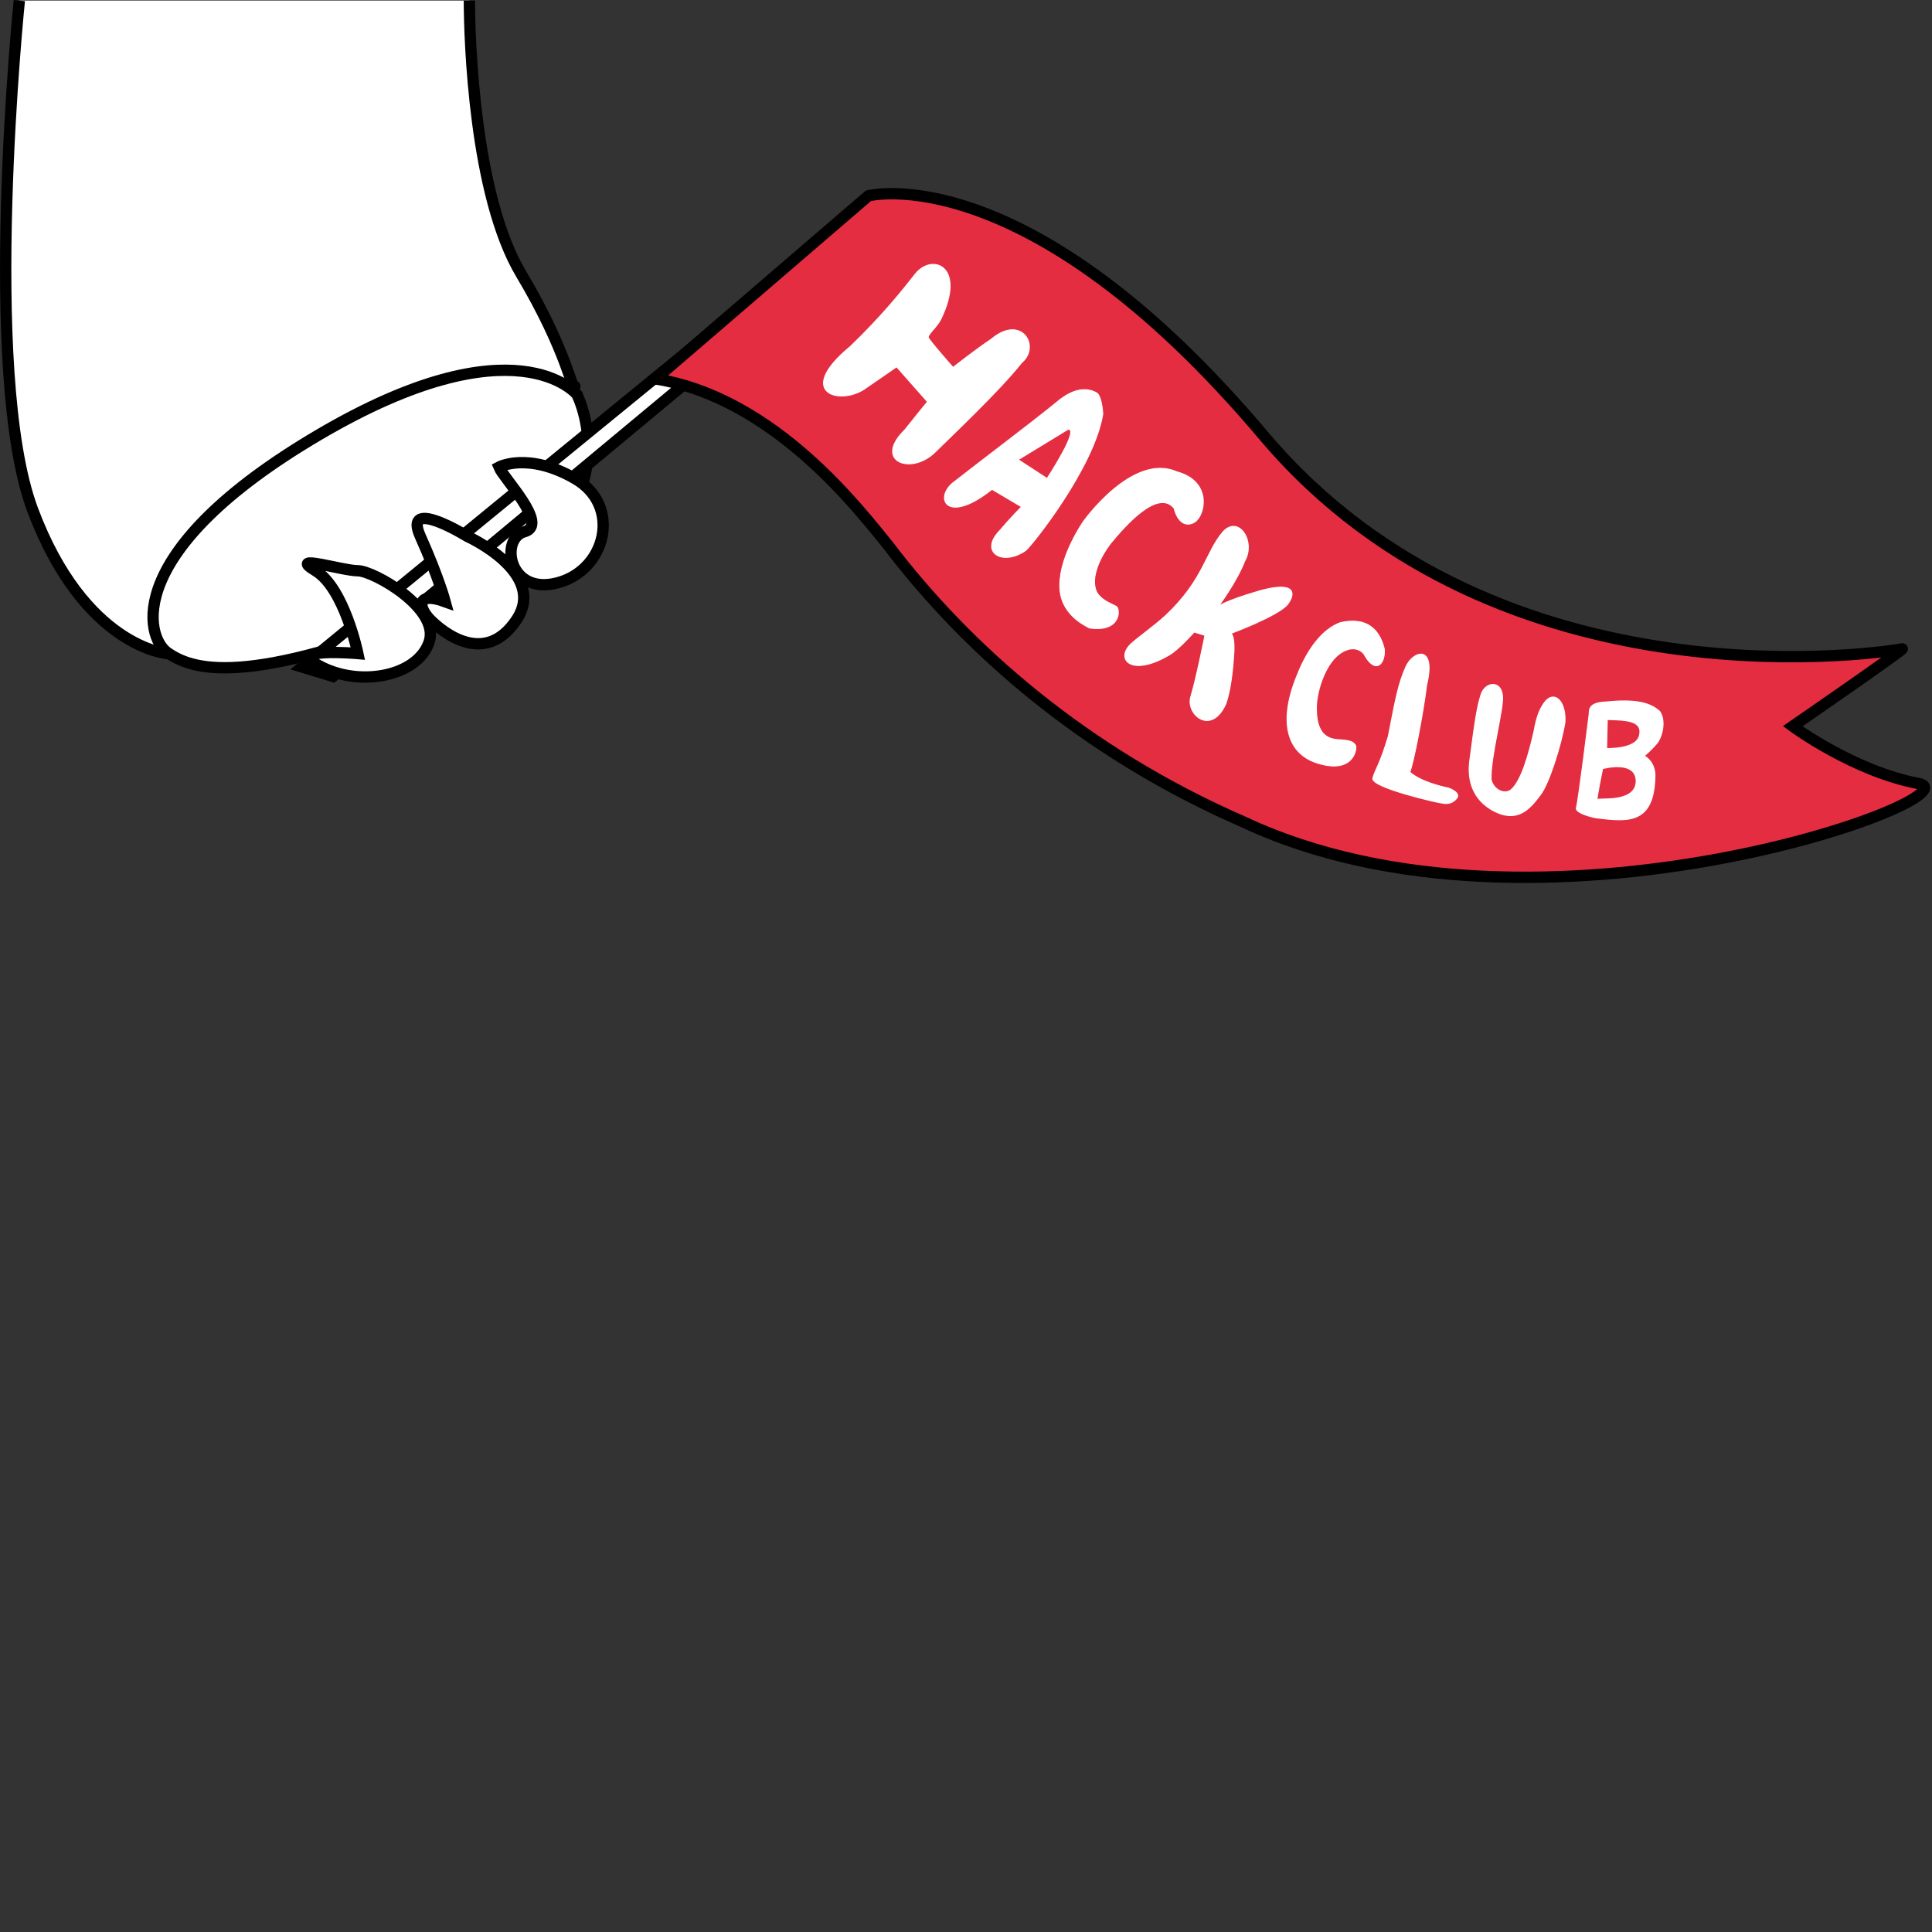 <?xml version="1.0" encoding="UTF-8" standalone="no"?>
<!-- Created with Inkscape (http://www.inkscape.org/) -->

<svg
   xmlns:dc="http://purl.org/dc/elements/1.1/"
   xmlns:cc="http://creativecommons.org/ns#"
   xmlns:rdf="http://www.w3.org/1999/02/22-rdf-syntax-ns#"
   xmlns:svg="http://www.w3.org/2000/svg"
   xmlns="http://www.w3.org/2000/svg"
   xmlns:sodipodi="http://sodipodi.sourceforge.net/DTD/sodipodi-0.dtd"
   xmlns:inkscape="http://www.inkscape.org/namespaces/inkscape"
   width="512"
   height="512"
   viewBox="0 0 135.467 135.467"
   version="1.1"
   id="svg8"
   inkscape:version="0.92.3 (2405546, 2018-03-11)"
   sodipodi:docname="bannerhackclub.svg">
  <rect x="0" y="0" width="135.467" height="135.467" fill="#333333" stroke="none"/>
  <defs
     id="defs2" />
  <sodipodi:namedview
     id="base"
     pagecolor="#ffffff"
     bordercolor="#666666"
     borderopacity="1.0"
     inkscape:pageopacity="0.0"
     inkscape:pageshadow="2"
     inkscape:zoom="0.7"
     inkscape:cx="63.61008"
     inkscape:cy="209.17758"
     inkscape:document-units="px"
     inkscape:current-layer="layer1"
     showgrid="false"
     units="px"
     inkscape:window-width="1366"
     inkscape:window-height="704"
     inkscape:window-x="0"
     inkscape:window-y="27"
     inkscape:window-maximized="1"
     fit-margin-top="0"
     fit-margin-left="0"
     fit-margin-right="0"
     fit-margin-bottom="0" />
  <g
     inkscape:label="Layer 1"
     inkscape:groupmode="layer"
     id="layer1"
     transform="translate(0,-161.533)">
    <g
       id="g870"
       transform="matrix(0.471,0,0,0.472,-0.199,161.102)"
       style="stroke-width:0.561">
      <path
         id="path817"
         d="m 3.3,1 c 0,0 -5.7,55.3 2,75.7 7.7,20.4 20,21.3 20,21.3 0,0 61,-41 60.7,-39.7 -0.3,1.3 -1,-5 -8,-16.7 C 71,29.9 70.3,6.7 70.3,1"
         class="st0"
         inkscape:connector-curvature="0"
         style="fill:#ffffff;stroke:#000000;stroke-width:1.683;stroke-miterlimit:10" />
      <path
         id="path819"
         d="m 86.3,59.5 c 0,0 -9.1,-11.2 -38.4,6 C 18.6,82.7 22,95.6 25.4,97.9 c 3.4,2.3 11.1,5.6 41.1,-6.6 30,-12.2 19.8,-31.8 19.8,-31.8 z"
         class="st0"
         inkscape:connector-curvature="0"
         style="fill:#ffffff;stroke:#000000;stroke-width:1.683;stroke-miterlimit:10" />
      <path
         id="path821"
         d="m 45.4,100 c 0,0 74.4,-61 75.9,-61.7 1.5,-0.7 4.7,0 4.7,0 l -76,63.1 z"
         class="st0"
         inkscape:connector-curvature="0"
         style="fill:#ffffff;stroke:#000000;stroke-width:1.683;stroke-miterlimit:10" />
      <path
         id="path823"
         d="m 53.7,98 c 0,0 -2,-9.7 -6.3,-12.3 -4.3,-2.6 4,0 6.3,0 2.3,0 12.3,5.6 10.6,10.6 -1.7,5 -10,6.7 -16,3.7 -6,-3 5.4,-2 5.4,-2 z"
         class="st0"
         inkscape:connector-curvature="0"
         style="fill:#ffffff;stroke:#000000;stroke-width:1.683;stroke-miterlimit:10" />
      <path
         id="path825"
         d="m 74.7,70.3 c 0.7,1.7 7.5,8.6 3.8,9.6 -3.7,1 -2.4,9.5 4.9,7.6 C 90.7,85.6 93,76 86,72 79,68 74.7,70.3 74.7,70.3 Z"
         class="st0"
         inkscape:connector-curvature="0"
         style="fill:#ffffff;stroke:#000000;stroke-width:1.683;stroke-miterlimit:10" />
      <path
         id="path827"
         d="m 66.7,90.3 c 0,0 -1,-3.7 -3.7,-9.7 -2.7,-6 7,0 7,0 0,0 12,5.4 7.3,12.4 -4.7,7 -11,1.8 -12.8,0 -1.8,-1.8 -2.2,-4.3 2.2,-2.7 z"
         class="st0"
         inkscape:connector-curvature="0"
         style="fill:#ffffff;stroke:#000000;stroke-width:1.683;stroke-miterlimit:10" />
      <path
         id="path829"
         d="m 129.7,30 c 0,0 23.6,-6.1 58.9,35.7 35.3,41.7 94.3,31.8 95,31.6 0.7,-0.2 -16.3,11.5 -16.3,11.5 0,0 9.1,6.7 18.7,8.5 9.5,1.8 -56.4,26.4 -100.5,5.7 C 161.6,112.6 144.2,97.1 132.7,82 128.6,77 115.8,60 98,57.2 Z"
         class="st1"
         inkscape:connector-curvature="0"
         style="fill:#e42d40;stroke:#000000;stroke-width:1.683;stroke-miterlimit:10" />
      <path
         id="path831"
         d="m 136.7,41.6 c -1.8,2.3 -4.9,6.2 -9.7,10.8 -8.5,7 -1.3,8.9 2.4,6.1 2.2,-1.5 4.5,-3.1 4.5,-3.1 l 4.6,5.2 c 0,0 -1.9,2.3 -3.4,4.2 -4.7,4.6 0.9,6.8 4.5,3.3 1.8,-1.8 9.5,-9 12.9,-13.3 2.9,-2.4 0,-7.3 -4.5,-3.5 -2,1.3 -5.7,4.2 -5.7,4.2 0,0 -3.8,-4.3 -3.7,-4.5 0.1,-0.6 1.3,-1.5 1.9,-2.7 3.8,-7.9 -1.3,-9.8 -3.8,-6.7 z"
         class="st2"
         inkscape:connector-curvature="0"
         style="fill:#ffffff;stroke:#ffffff;stroke-width:0.14;stroke-miterlimit:10" />
      <path
         id="path833"
         d="m 157.7,60.7 c 2.8,-2.4 4.8,-2.1 6,-1.4 0.5,0.3 0.8,1.7 0.9,3.1 -1.3,8 -10.6,19.6 -11.5,20.3 -3.5,2.4 -6.9,0.2 -3.9,-2.9 1.6,-1.9 3.3,-3.6 3.3,-3.6 l -4.4,-2.6 c -6.9,5.5 -8.8,1.1 -5.5,-1.2 3.3,-2.6 11.3,-8.6 15.1,-11.7 z m -5.7,8.5 4.3,2.8 c 0,0 5,-7.6 3.1,-7.3 z"
         class="st2"
         inkscape:connector-curvature="0"
         style="fill:#ffffff;stroke:#ffffff;stroke-width:0.14;stroke-miterlimit:10" />
      <path
         id="path835"
         d="m 178.6,78.2 c 1.4,-1.5 1.9,-5.9 -3,-7.2 -6.6,-2.9 -13.9,7.4 -13.9,7.4 0,0 -3.5,5 -3.5,9.4 -0.1,4.3 3.7,6 4.4,6.4 4.8,0.7 4.6,-2.9 4,-3.2 -0.9,-0.5 -2.2,-0.9 -2.9,-2.1 -1.1,-2.2 0.7,-5.5 2,-7.2 2.3,-2.8 7.1,-8.2 9.5,-5.3 0.8,3 2.6,2.6 3.4,1.8 z"
         class="st2"
         inkscape:connector-curvature="0"
         style="fill:#ffffff;stroke:#ffffff;stroke-width:0.14;stroke-miterlimit:10" />
      <path
         id="path837"
         d="m 182.6,79.8 c -2.7,3 -2.9,7.2 -8.7,12.6 -1.4,1.3 -4.4,3.5 -4.8,3.9 -2.9,2.3 -0.5,5.4 5.4,1.9 1.4,-0.8 3.7,-3.4 3.7,-3.4 l 1.6,0.5 c 0,0 -1.3,6.5 -2.1,9.1 -0.8,2.6 3,5.9 5.2,1.1 0.6,-1.7 1,-4.2 1.2,-7.5 0,0 0.2,-2.4 -0.4,-3 0,0 7,-2.6 8.4,-4.3 1.3,-1.7 1.1,-3.5 -4.2,-2 -5.2,1.5 -6.1,2.3 -6.1,2.3 0,0 2.7,-3.6 3.9,-6.7 1.7,-2.9 -0.8,-6.8 -3.1,-4.5 z"
         class="st2"
         inkscape:connector-curvature="0"
         style="fill:#ffffff;stroke:#ffffff;stroke-width:0.14;stroke-miterlimit:10" />
      <path
         id="path839"
         d="m 200,93.4 c -2.3,0.8 -4.7,3.3 -6.5,7.9 -2.8,6.8 -1.6,11.8 3.5,13.1 5.1,1.4 5.5,-2.5 5.2,-2.8 -0.3,-0.3 -0.3,-0.7 -2.5,-0.8 -2.3,-0.1 -3.4,-1.6 -3.3,-5.1 0.1,-2.3 1.4,-6.5 3.8,-7.9 0.7,-0.4 1.2,-0.5 1.5,-0.5 1.1,-0.1 1.8,0.7 1.9,1 1.7,2.9 3.1,1.1 2.9,-1 -0.8,-3.2 -2.9,-4.7 -6.5,-3.9 z"
         class="st2"
         inkscape:connector-curvature="0"
         style="fill:#ffffff;stroke:#ffffff;stroke-width:0.14;stroke-miterlimit:10" />
      <path
         id="path841"
         d="m 209.7,100 c 1.1,-2.5 4.6,-3.4 3.1,2.7 -0.5,4.2 -2,11.8 -2.5,12.9 0,0 1.2,1.4 5.8,2.4 0,0 2,0.7 1.1,1.6 -0.9,1 -2,0.6 -2.2,0.6 -0.3,0 -10.6,-2.3 -10.2,-3.7 0.4,-1.4 1,-1.9 2.3,-6.2 1.1,-5.7 1.5,-7.8 2.6,-10.3 z"
         class="st2"
         inkscape:connector-curvature="0"
         style="fill:#ffffff;stroke:#ffffff;stroke-width:0.14;stroke-miterlimit:10" />
      <path
         id="path843"
         d="m 220.9,104.1 c 0.6,-1.9 3,-2.2 3.2,0.2 0.2,1.9 -1.8,9 -1.7,12.4 0.3,1.4 1.8,2.3 2.9,1.6 1.6,-1.3 2.7,-5.3 3.5,-8.8 0.3,-1.7 0.7,-2.9 1.2,-3.7 1.5,-2.7 3.6,-1 3.4,2.4 -0.6,3.6 -2.4,9.1 -3.6,10.7 -1.2,1.6 -2.7,3.6 -5.3,3.1 -0.7,-0.1 -6,-1.6 -5.3,-7.9 0.8,-6.1 1.1,-8.1 1.7,-10 z"
         class="st2"
         inkscape:connector-curvature="0"
         style="fill:#ffffff;stroke:#ffffff;stroke-width:0.14;stroke-miterlimit:10" />
      <path
         id="path845"
         d="m 239.4,105.2 c 3.9,-0.4 6.5,-0.1 8.1,1.4 0.8,1.1 0.6,3.2 -0.3,4.6 -0.9,1.1 -2,2 -2,2 1.7,1 1.6,2.9 1.6,2.9 -0.1,7.3 -4,6.9 -8.8,6.3 -1.5,-0.3 -3.1,-0.9 -2.9,-1.5 0.3,-1 1.9,-13.9 1.9,-13.9 0,-0.7 0,-1.7 2.4,-1.8 z m 0.3,2.6 -0.1,4.3 c 0,0 4.5,0.2 4.9,-2 0.5,-2.3 -2.4,-2.2 -4.8,-2.3 z m -0.7,7.3 c 0,0 -1,4.9 -0.8,4.6 0.1,-0.3 5.7,0.6 5.8,-2.7 0,-3.3 -5,-1.9 -5,-1.9 z"
         class="st2"
         inkscape:connector-curvature="0"
         style="fill:#ffffff;stroke:#ffffff;stroke-width:0.14;stroke-miterlimit:10" />
    </g>
  </g>
  <style
     id="style815"
     type="text/css">
	.st0{fill:#FFFFFF;stroke:#000000;stroke-width:3;stroke-miterlimit:10;}
	.st1{fill:#E42D40;stroke:#000000;stroke-width:3;stroke-miterlimit:10;}
	.st2{fill:#FFFFFF;stroke:#FFFFFF;stroke-width:0.25;stroke-miterlimit:10;}
</style>
</svg>
